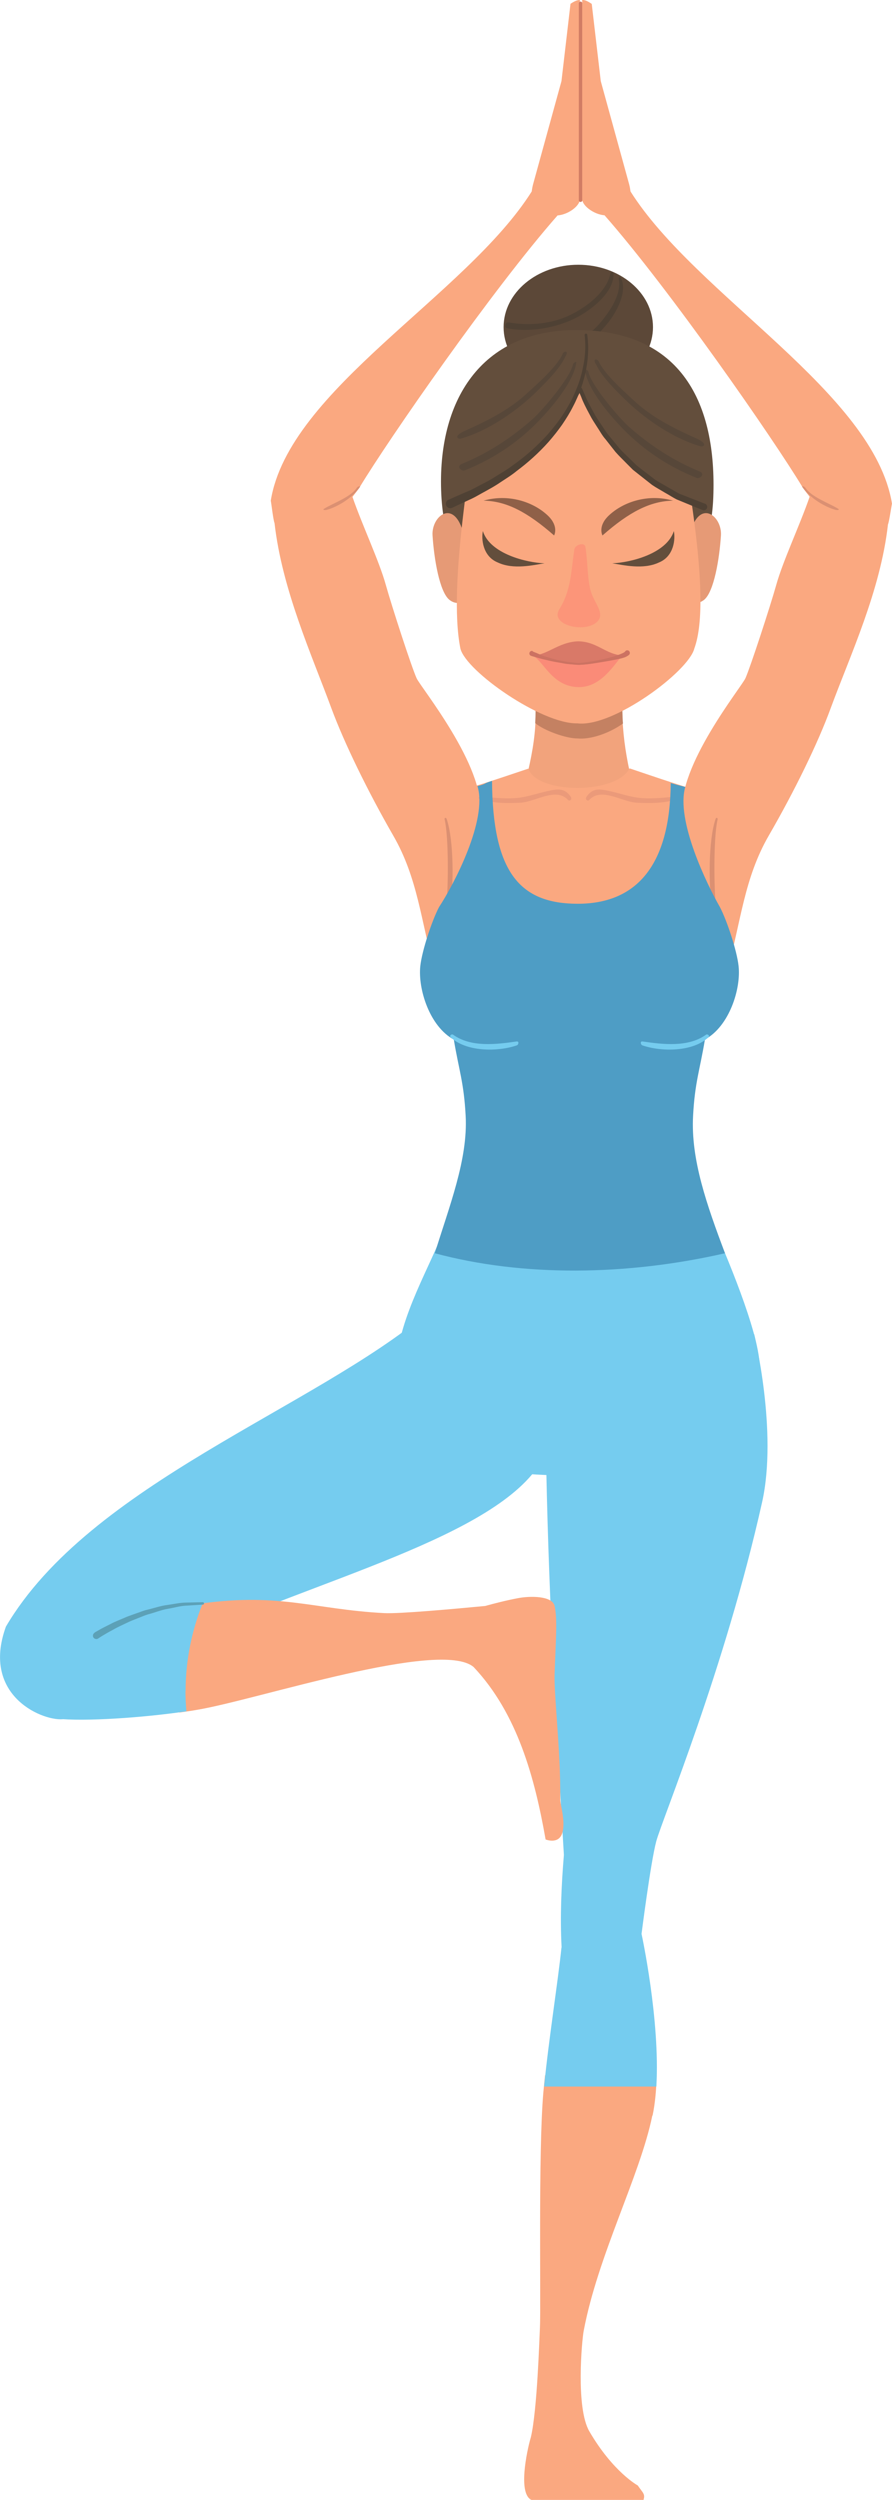 <?xml version="1.0" encoding="UTF-8"?>
<svg id="Layer_2" data-name="Layer 2" xmlns="http://www.w3.org/2000/svg" viewBox="0 0 66.28 185.55">
  <defs>
    <style>
      .cls-1 {
        fill: #fa8b78;
      }

      .cls-2 {
        fill: #faa880;
      }

      .cls-3 {
        fill: #fc9579;
      }

      .cls-4 {
        fill: #eb9a7a;
      }

      .cls-5 {
        fill: #f2a37c;
      }

      .cls-6 {
        fill: #e69a76;
      }

      .cls-7 {
        fill: #8f6048;
      }

      .cls-8 {
        fill: #d97968;
      }

      .cls-9 {
        fill: #db9072;
      }

      .cls-10 {
        fill: #d17c64;
      }

      .cls-11 {
        fill: #cc7262;
      }

      .cls-12 {
        fill: #c48162;
      }

      .cls-13 {
        fill: #634e3c;
      }

      .cls-14 {
        fill: #5c4838;
      }

      .cls-15 {
        fill: #574739;
      }

      .cls-16 {
        fill: #5ca1b7;
      }

      .cls-17 {
        fill: #75ccef;
      }

      .cls-18 {
        fill: #4e9dc5;
      }

      .cls-19 {
        fill: #4f4134;
      }
    </style>
  </defs>
  <g>
    <path class="cls-2" d="m48.49,157.02c.19-.9.28-1.92.3-2.99h-8.29c-.05.46-.09.9-.13,1.32-.38,4.4-.17,15.65-.25,17.41-.04.76-.2,6.11-.67,8.12-.33,1.12-.98,4.3.08,4.69h8.28c.15-.46-.03-.52-.42-1.09,0,0-1.84-1-3.6-4.02-1.02-1.75-.55-6.77-.42-7.45,1.06-5.63,4.18-11.49,5.1-15.98Z"/>
    <path class="cls-5" d="m47.02,58.25c-3.23,1.43-5.56.54-8.03,0,.36-1.42.68-2.85.78-4.33.03-.58.04-1.16,0-1.75h6.47c0,.6,0,1.19.05,1.78.11,1.47.37,2.89.73,4.3Z"/>
    <path class="cls-2" d="m32.64,69.75h20.82c.75-3.24-.58-8.12.08-10.6-2.42-.63-4.56-1.38-6.76-2.12-.99,1.95-6.88,1.92-7.52.02-2.18.73-4.3,1.46-6.7,2.09-.95,3.12,0,9.09.08,10.6Z"/>
    <path class="cls-17" d="m52.9,90.75c1.03,2.32,3.45,8.01,3.54,10.54.67,2.98-.5,6.35-1.59,7.61-6.26.69-12.66.96-19.41.17l-5.94-8.45c.5-3.68,2.87-7.3,3.68-9.96l19.72.08Z"/>
    <path class="cls-17" d="m41.72,144.55c-.24,2.36-.97,7-1.29,10.32h8.34c.29-4.95-1.1-11.33-1.1-11.33,0,0,.67-5.27,1.09-6.86.42-1.59,5.1-12.8,7.87-25.19,1.17-5.25-.59-12.47-.59-12.47l-15.48,8.2c.15,10.16.73,20.31,1.34,30.46-.19,2.29-.29,4.58-.17,6.86Z"/>
    <path class="cls-17" d="m31.79,97.41c-8.48,7.15-25.1,12.72-31.35,23.32-1.9,5.24,2.92,7.11,4.35,6.86,6.69-1.17,5.31-4.08,8.73-5.69,9.85-4.65,23.43-7.79,26.75-13.5,2.3-3.97-8.48-10.99-8.48-10.99Z"/>
    <path class="cls-2" d="m41.63,133.59c0-.33.01-1.16-.04-2.43-.14-3.08-.42-5.73-.38-6.9.09-2.64.22-4.06,0-5.06-.17-.77-1.84-.75-2.72-.58-.86.16-1.79.4-2.44.58-2.33.22-6.37.59-7.5.53-5.36-.28-7.92-1.62-14.28-.61-1.62,1.67-1.01,6.58-.95,7.99.48-.07.94-.13,1.37-.21,4.41-.74,18.03-5.25,20.5-3.17,3.26,3.45,4.55,8.25,5.35,12.8,0,0,.95.39,1.23-.45.28-.84-.14-2.15-.14-2.48Z"/>
    <path class="cls-12" d="m46.29,53.7c-1.08.77-2.46,1.2-3.37,1.11-.85.01-2.51-.59-3.15-1.14.03-.58.04-1.16,0-1.75h6.47c0,.6,0,1.19.05,1.78Z"/>
    <path class="cls-2" d="m42.39.29l-.67,5.73-2.11,7.66c-.05.19-.08.37-.1.53-4.87,7.72-18.06,14.71-19.39,22.95.06.32.18,1.42.28,1.67.56,4.94,2.78,9.82,4.22,13.73.95,2.57,2.7,6.16,4.6,9.46,1.84,3.18,2.06,6.39,3.07,9.96.4,1.42,1.45-6.19,1.45-6.19,0,0,1.76-4.1,1.92-5.44.42-3.43-4.4-9.34-4.7-10-.38-.83-1.85-5.36-2.29-6.93-.5-1.8-1.76-4.45-2.48-6.54.18-.23.36-.46.53-.71,2.17-3.59,9.86-14.67,14.71-20.18.75-.06,1.55-.62,1.66-1.13V0c-.21,0-.45.11-.71.29Z"/>
    <path class="cls-10" d="m43.14,14.99c-.07,0-.13-.06-.13-.13V.25c0-.07.06-.13.13-.13s.13.06.13.13v14.61c0,.07-.06.13-.13.13Z"/>
    <path class="cls-4" d="m42.44,59.18c-.46-.69-.94-.64-1.72-.47-.83.18-1.59.47-2.45.53-.87.06-1.72-.05-2.59-.12-.1,0-.16.14-.05.18.98.33,2.03.33,3.05.28,1.1-.06,2.64-1.18,3.53-.2.11.12.31-.05.22-.18Z"/>
    <path class="cls-4" d="m43.55,59.18c.46-.69.94-.64,1.72-.47.83.18,1.59.47,2.45.53.87.06,1.72-.05,2.59-.12.1,0,.16.14.05.18-.97.33-2.03.33-3.05.28-1.1-.06-2.64-1.18-3.53-.2-.11.12-.31-.05-.22-.18Z"/>
    <g>
      <path class="cls-14" d="m48.52,24.28c0,2.56-2.48,4.63-5.55,4.63s-5.55-2.07-5.55-4.63,2.49-4.63,5.55-4.63,5.55,2.07,5.55,4.63Z"/>
      <path class="cls-19" d="m45.58,20.28c0-.13-.2-.11-.22,0-.27,1.38-1.76,2.49-2.91,3.06-1.41.71-3.12.86-4.66.59-.25-.04-.35.38-.12.43,1.65.34,3.71-.02,5.21-.81,1.11-.59,2.78-1.88,2.71-3.28Z"/>
      <path class="cls-19" d="m46.13,20.62c-.05-.1-.18-.02-.16.08.24,1.11-.65,2.39-1.31,3.19-.82.98-1.89,1.67-3.12,1.98-.2.05-.14.35.05.35,1.47.03,2.75-1.22,3.6-2.28.64-.8,1.45-2.3.95-3.31Z"/>
      <path class="cls-13" d="m53,36.93c-.26,6.73-5.08,11.96-10.22,11.96s-9.67-5.47-9.99-12.2c-.33-6.95,2.96-12.18,9.99-12.19,7.88-.01,10.49,5.47,10.22,12.43Z"/>
      <path class="cls-6" d="m34.2,44.73s-.38.13-.81-.21c-.73-.59-1.14-3.04-1.25-4.78-.09-1.4,1.51-2.72,2.24-.35.72,2.32-.19,5.34-.19,5.34Z"/>
      <path class="cls-6" d="m51.51,44.73s.38.13.81-.21c.73-.59,1.14-3.04,1.25-4.78.09-1.4-1.51-2.72-2.24-.35-.72,2.32.19,5.34.19,5.34Z"/>
      <path class="cls-2" d="m35.19,31.52c.11,1.57-1.96,11.72-.98,16.62.42,1.69,6.04,5.61,8.69,5.55,2.66.32,8.27-3.86,8.69-5.55,1.45-3.94-1.01-14.66-.98-16.62-5.89-7.22-11.6-5.43-15.42,0Z"/>
      <path class="cls-7" d="m41.18,39.75c-2.03-1.78-3.58-2.56-5.25-2.59,1.81-.52,3.68.06,4.79,1.12.83.8.45,1.47.45,1.47Z"/>
      <path class="cls-13" d="m40.45,41.81c-1.35-.05-4.04-.71-4.57-2.39-.12.55-.03,1.87,1.11,2.33,1.16.55,2.65.19,3.47.06Z"/>
      <path class="cls-7" d="m44.76,39.75c2.02-1.78,3.58-2.56,5.25-2.59-1.81-.52-3.68.06-4.79,1.12-.83.8-.45,1.47-.45,1.47Z"/>
      <path class="cls-13" d="m45.49,41.81c1.35-.05,4.04-.71,4.58-2.39.12.55.03,1.87-1.11,2.33-1.16.55-2.65.19-3.47.06Z"/>
      <path class="cls-3" d="m43.87,43.8c-.24-1.03-.2-2.16-.37-3.2-.06-.39-.77-.17-.82.17-.25,1.58-.22,3.01-1.12,4.45-.73,1.16,1.86,1.8,2.79.95.69-.63-.26-1.46-.47-2.37Z"/>
      <path class="cls-13" d="m52.09,37.37v-.68c0-6.74-1.43-12.21-9.32-12.19-7.02.01-9.32,5.46-9.32,12.19v.68c4.1-1.86,7.36-4.16,9.73-8.39,1.61,4.15,4.43,6.59,8.9,8.39Z"/>
      <g>
        <g>
          <path class="cls-1" d="m39.62,48.69c.78.4,1.42,2.28,3.36,2.31,1.62.03,2.59-1.56,3.22-2.31h-6.58Z"/>
          <path class="cls-8" d="m46.62,48.64c-1.5.13-2.11-1.02-3.66-1.04-1.52.05-2.41,1.15-3.52,1.04,1.22.25,2.37.69,3.55.7,1.2.01,2.29-.42,3.63-.7Z"/>
        </g>
        <path class="cls-11" d="m39.58,48.35s.1.05.29.12c.18.07.44.21.76.29.32.1.69.22,1.11.29.21.05.42.08.64.1.22.02.44.07.67.06.89-.08,1.79-.27,2.43-.45.32-.09.59-.19.76-.27.18-.08.19-.12.2-.12.05-.1.17-.13.26-.08.09.05.13.17.08.26-.01.02-.03.05-.05.06l-.02.02s-.15.12-.35.18c-.2.07-.48.12-.82.19-.68.12-1.57.29-2.49.35-.23,0-.46-.04-.68-.05-.23-.01-.45-.05-.65-.09-.42-.07-.82-.14-1.15-.23-.34-.07-.61-.16-.8-.21-.19-.05-.3-.09-.3-.09-.1-.03-.16-.13-.13-.23.03-.1.13-.16.23-.13,0,0,.02,0,.02,0Z"/>
      </g>
      <path class="cls-15" d="m42.83,26.93c.02-.14-.22-.02-.25.11-.22,1.03-2.34,3.49-3.04,4.1-1.57,1.38-3.31,2.51-5.22,3.29-.47.2,0,.57.2.49,2.34-.94,4.25-2.28,5.87-4.06.6-.65,2.24-2.52,2.43-3.94Z"/>
      <path class="cls-15" d="m41.8,26.29c-.45.99-2.13,2.43-2.57,2.84-1.33,1.26-3.01,2.1-4.67,2.84-.94.42-.5.64-.33.59,2.06-.58,4.25-2.1,5.75-3.6.41-.42,1.62-1.57,2.01-2.46.33-.5-.08-.48-.2-.22Z"/>
      <path class="cls-15" d="m43.47,27.49c-.02-.14.22-.02.25.11.22,1.03,2.34,3.49,3.04,4.1,1.57,1.38,3.31,2.51,5.22,3.29.47.2,0,.57-.2.49-2.34-.94-4.25-2.28-5.88-4.06-.6-.65-2.24-2.52-2.43-3.94Z"/>
      <path class="cls-15" d="m44.5,26.85c.45.99,2.13,2.43,2.57,2.85,1.33,1.26,3.01,2.1,4.67,2.84.94.42.5.64.33.59-2.06-.58-4.25-2.1-5.75-3.6-.42-.41-1.62-1.57-2.01-2.45-.34-.5.08-.48.2-.22Z"/>
      <path class="cls-19" d="m43.63,24.83s.05.26.07.74c.01.24.01.54-.02.87-.01.33-.08.7-.15,1.11-.09.4-.2.83-.36,1.27-.16.44-.35.9-.59,1.35-.23.46-.51.91-.81,1.35-.31.44-.65.87-1.01,1.28-.73.82-1.55,1.55-2.37,2.16-.4.33-.82.58-1.21.84-.39.27-.78.48-1.14.68-.36.19-.68.39-.98.53-.3.14-.56.26-.78.36-.43.2-.68.32-.68.32-.17.08-.37,0-.44-.16-.08-.17,0-.37.16-.44,0,0,0,0,0,0h.02s.24-.11.67-.3c.21-.09.47-.21.77-.33.3-.12.62-.31.97-.49.36-.18.74-.38,1.12-.63.39-.24.81-.48,1.2-.78.82-.57,1.63-1.26,2.36-2.03.37-.38.7-.8,1.02-1.21.31-.42.59-.85.83-1.29.25-.43.44-.87.61-1.3.17-.42.29-.84.38-1.23.08-.39.16-.75.18-1.07.04-.32.04-.6.04-.83,0-.23-.03-.42-.03-.54-.01-.13-.02-.19-.02-.19,0-.05.03-.1.09-.11.05,0,.1.03.11.08h0Z"/>
      <path class="cls-19" d="m43.24,28.82s.08.19.23.52c.13.34.37.78.66,1.31.13.27.33.54.52.83.2.28.38.61.63.89.24.29.49.6.74.9.26.3.57.57.85.85l.43.42.47.37c.32.24.63.48.93.71.32.21.64.37.94.55.3.17.58.34.85.48,1.12.44,1.87.73,1.87.73h.03c.13.06.19.21.14.34-.05.13-.2.19-.32.14,0,0,0,0,0,0,0,0-.77-.31-1.93-.79-.28-.14-.56-.33-.87-.5-.31-.19-.64-.36-.96-.58-.31-.24-.62-.49-.94-.74l-.48-.38-.44-.44c-.29-.3-.59-.58-.86-.89-.25-.32-.5-.63-.74-.94-.26-.29-.43-.63-.63-.92-.19-.3-.38-.58-.52-.86-.3-.55-.53-1.01-.65-1.35-.14-.33-.22-.52-.22-.52-.03-.08,0-.16.08-.19.07-.03.16,0,.19.08Z"/>
    </g>
    <path class="cls-9" d="m26.51,36.21c-.45.69-1.75,1.13-2.43,1.55-.13.08.03.13.21.08.82-.23,1.88-.88,2.44-1.67.1-.14-.14-.08-.22.04Z"/>
    <path class="cls-9" d="m33.19,60.79c-.05-.15-.19-.09-.15.04.31,1.33.27,5.04.13,6.4-.02.19.24.16.27,0,.28-1.36.29-4.89-.25-6.44Z"/>
    <path class="cls-2" d="m66.28,37.39c-1.33-8.24-14.56-15.46-19.43-23.18-.02-.16-.05-.34-.1-.53l-2.11-7.66-.67-5.73c-.26-.18-.5-.3-.71-.29v14.85c.11.51.92,1.07,1.66,1.13,4.85,5.51,12.54,16.59,14.71,20.18.17.25.35.48.53.71-.72,2.09-1.98,4.75-2.48,6.54-.44,1.57-1.92,6.1-2.29,6.93-.3.66-5.08,6.56-4.66,10,.16,1.34,1.88,5.44,1.88,5.44,0,0,1.05,7.62,1.45,6.19,1-3.57,1.23-6.78,3.07-9.96,1.91-3.3,3.66-6.88,4.6-9.46,1.44-3.91,3.69-8.68,4.25-13.62.1-.25.23-1.23.3-1.55Z"/>
    <path class="cls-9" d="m59.85,36.21c.45.69,1.75,1.13,2.43,1.55.12.08-.03.13-.21.08-.82-.23-1.88-.88-2.44-1.67-.1-.14.14-.08.22.04Z"/>
    <path class="cls-9" d="m53.17,60.79c.05-.15.18-.09.15.04-.31,1.33-.27,5.04-.13,6.4.02.19-.24.16-.27,0-.28-1.36-.29-4.89.25-6.44Z"/>
    <path class="cls-18" d="m52.39,77.15c1.8-.98,2.68-3.75,2.49-5.45-.12-1.13-.86-3.37-1.39-4.38-.95-1.65-3.29-6.45-2.57-8.91-.83-.22-.3-.06-1.08-.29-.05,6.18-2.6,8.96-6.91,8.96s-6.32-2.34-6.37-9.12c-.7.21-.34.2-1.08.39.76,2.5-1.74,7.28-2.86,8.98-.53,1.01-1.27,3.25-1.39,4.38-.18,1.7.69,4.48,2.49,5.45.38,2.27.75,3.19.88,5.65.18,3.25-1.23,6.75-2.29,10.21,6.55,1.76,14.25,1.67,21.56,0-1.34-3.57-2.55-6.95-2.37-10.21.13-2.46.5-3.38.88-5.65Z"/>
    <path class="cls-17" d="m38.39,77.3c-1.52.22-3.39.45-4.72-.5-.11-.08-.3.07-.19.18,1.15,1.1,3.5,1.1,4.92.61.14-.05.18-.31,0-.29Z"/>
    <path class="cls-17" d="m47.74,77.3c1.52.22,3.39.45,4.72-.5.11-.08.3.07.19.18-1.15,1.1-3.5,1.1-4.92.61-.13-.05-.18-.31,0-.29Z"/>
    <path class="cls-17" d="m13.79,125.52c0-2.29.46-4.49,1.27-6.52-.26.04-.52.07-.79.11-12.12,1.91-10.74,8.38-10.1,8.45,2.1.23,6.42-.06,9.68-.54-.04-.5-.07-1-.07-1.5Z"/>
  </g>
  <path class="cls-16" d="m7.02,121.18s.11-.07.31-.18c.2-.12.5-.27.86-.45.35-.19.79-.35,1.24-.55.23-.09.47-.17.72-.26.25-.08.49-.19.75-.25.52-.12,1.02-.3,1.51-.36.49-.07.94-.17,1.34-.18.79-.02,1.32-.03,1.32-.03.05,0,.09.04.09.09,0,.05-.04.09-.08.09h-.01s-.52.03-1.29.08c-.39.02-.83.15-1.31.23-.48.08-.96.28-1.46.41-.25.07-.48.18-.72.27-.24.1-.47.18-.69.28-.44.21-.85.39-1.19.59-.69.36-1.11.65-1.11.65-.11.08-.27.05-.35-.06-.08-.11-.05-.27.06-.35,0,0,.01,0,.02-.01Z"/>
</svg>